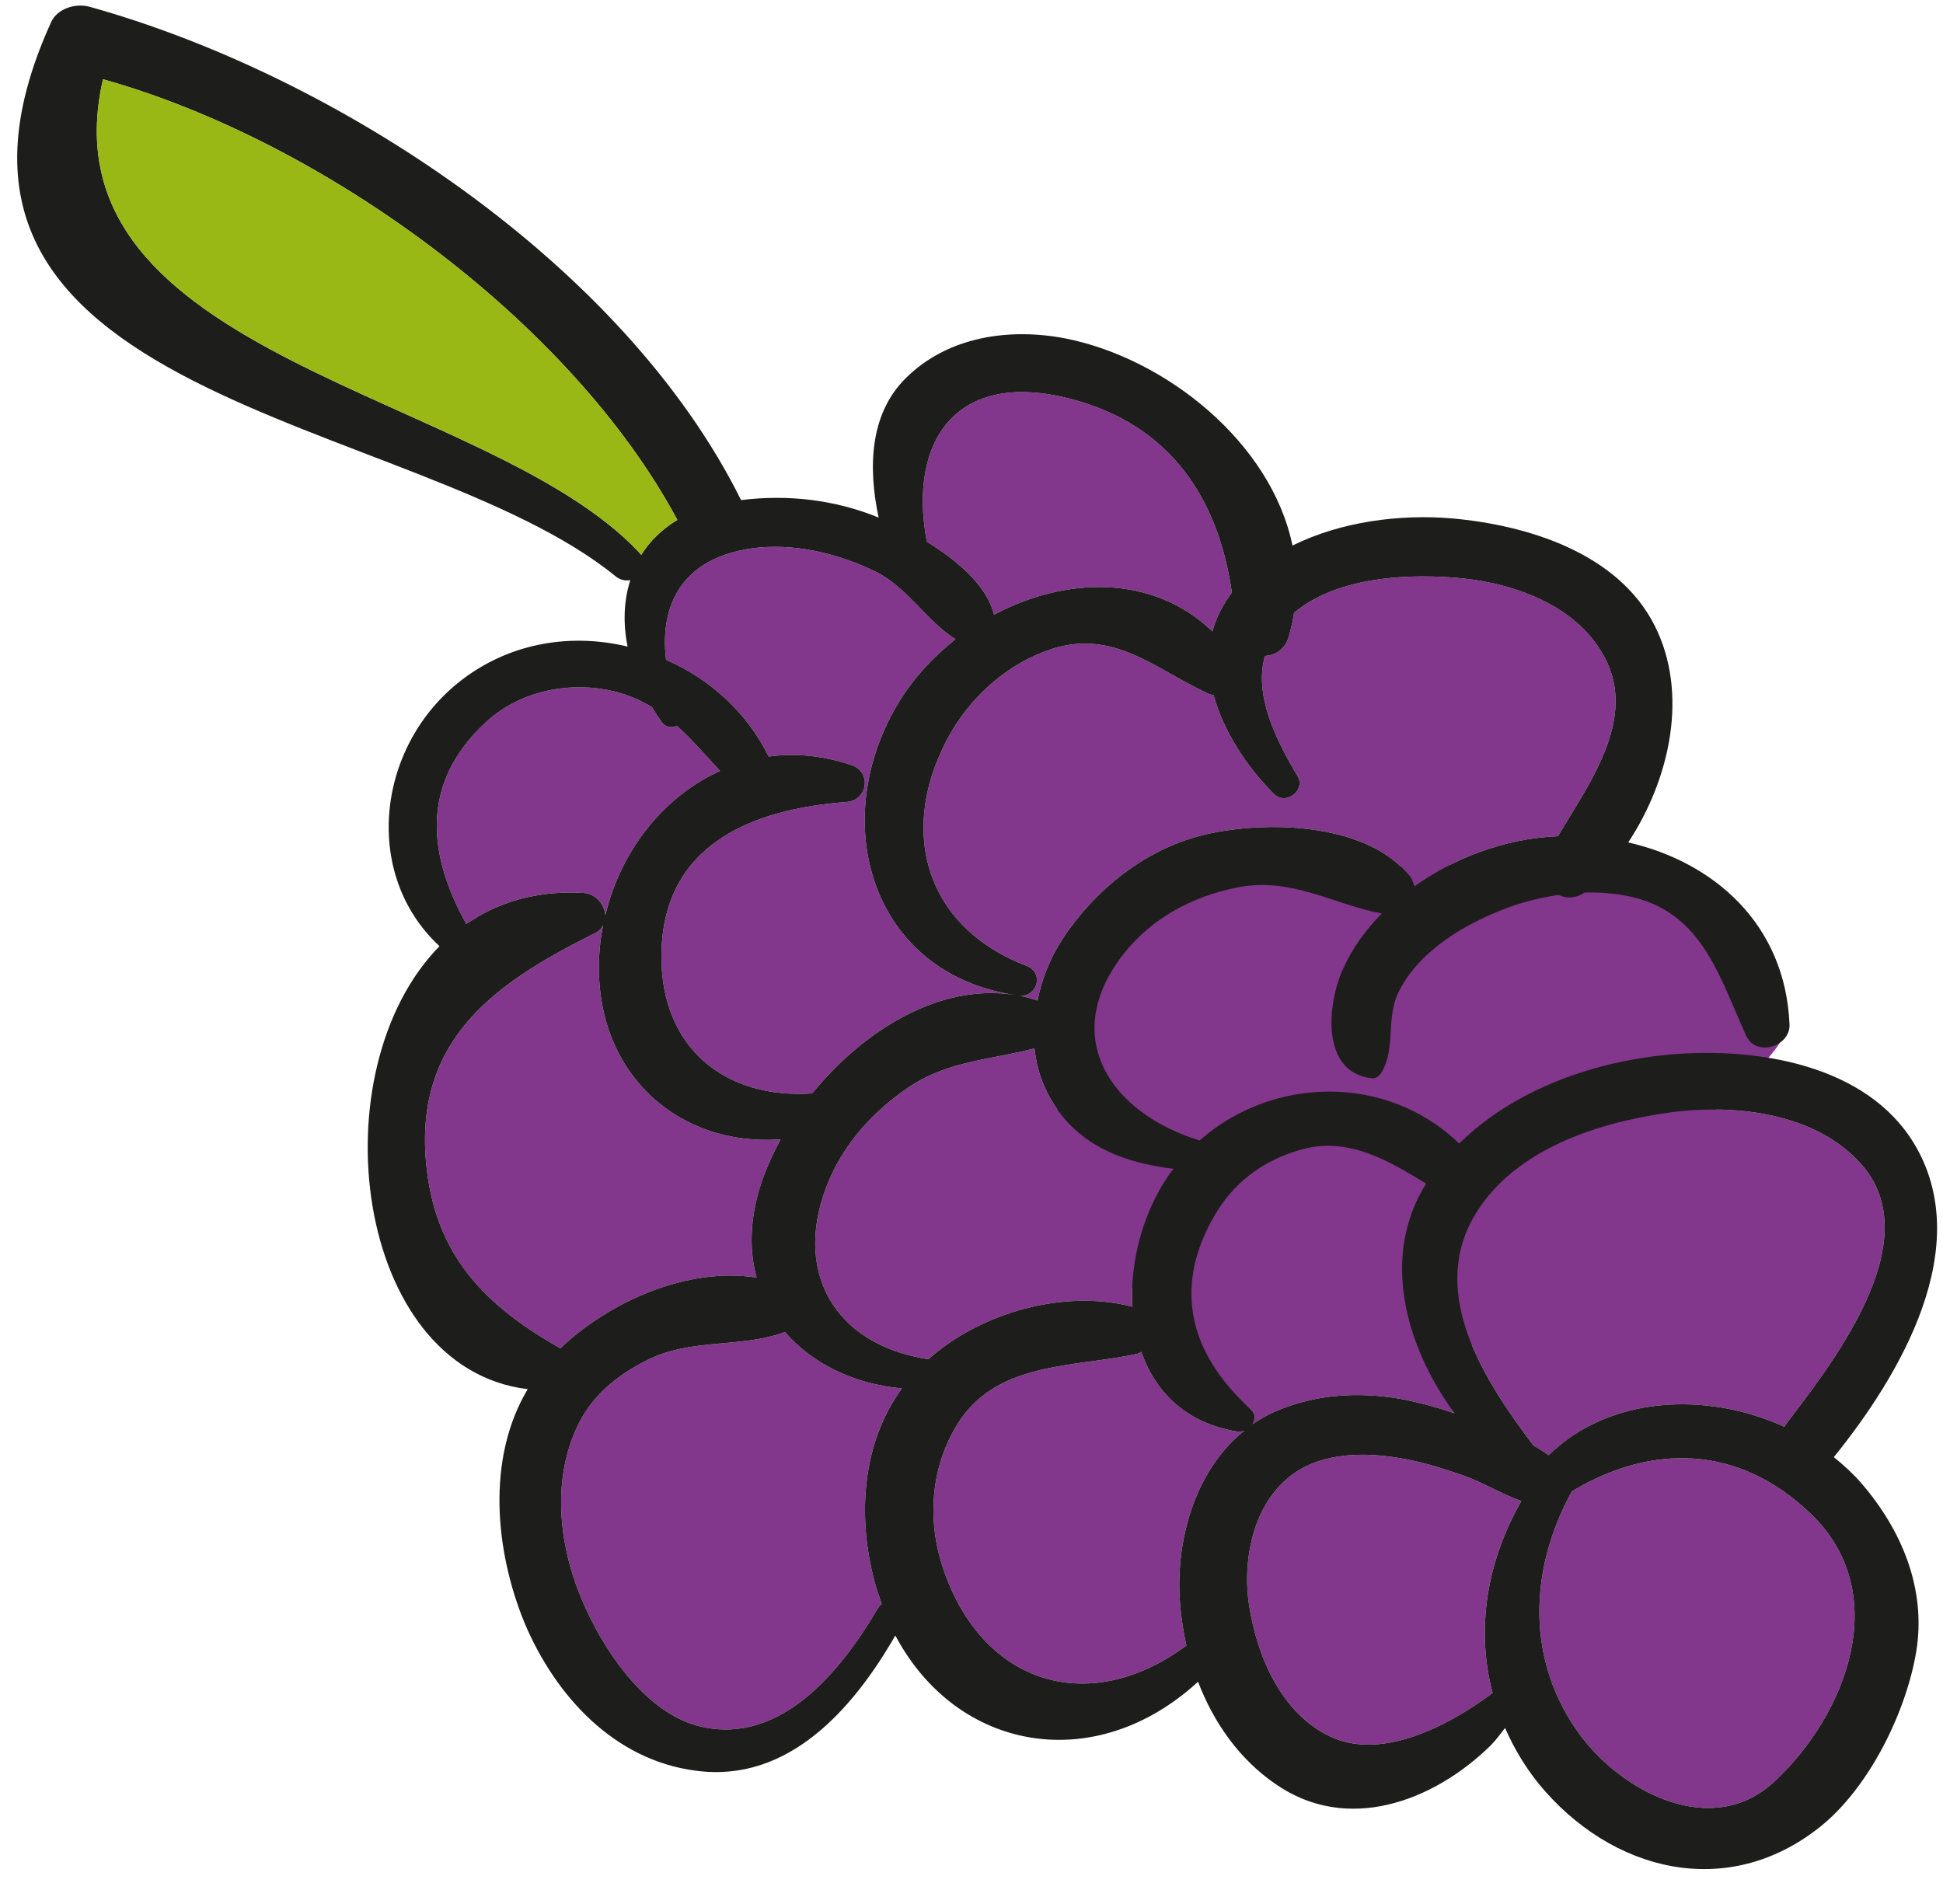 <svg xmlns="http://www.w3.org/2000/svg" width="50" height="49" viewBox="0 0 50 49" fill="none">
<path d="M39.15 38.63C38.27 40.16 37.97 41.91 38.41 43.57C37.16 44.5 35.49 45.3 34.21 44.68C32.99 44.09 32.35 42.67 32.14 41.29C31.96 40.07 32.28 38.55 33.4 37.85C34.09 37.42 35 37.38 35.79 37.49C36.43 37.57 37.05 37.76 37.65 37.97C38.14 38.14 38.64 38.45 39.15 38.63Z" fill="#82368C"/>
<path d="M37.43 36.37C36.98 36.22 36.52 36.09 36.04 36C34.92 35.81 33.81 35.88 32.76 36.35C32.57 36.44 32.4 36.54 32.23 36.65C32.31 36.53 32.31 36.38 32.18 36.26C30.56 34.8 24.33 29.933 28.707 23.061C29.227 22.231 40.043 22.314 40.973 22.094C42.123 21.834 45.452 24.741 45.808 26.827C44.628 28.708 36.17 34.65 37.43 36.37Z" fill="#82368C"/>
<path d="M30.2 30.08C30.18 30.11 30.15 30.14 30.12 30.18C29.44 31.13 29.07 32.43 29.14 33.63C27.4 33.17 25.25 33.77 23.89 34.98C21.45 34.61 20.35 32.68 21.34 30.36C21.76 29.38 22.5 28.58 23.37 27.99C24.4 27.29 25.5 27.28 26.62 26.98C26.66 27.32 26.74 27.67 26.89 27.99C27.53 29.4 28.8 29.91 30.2 30.08Z" fill="#82368C"/>
<path d="M31.83 36.84C31.9 36.85 31.96 36.84 32.02 36.82C30.81 37.79 30.3 39.47 30.35 40.99C30.37 41.44 30.43 41.9 30.53 42.35C27.97 44.24 25.19 43.31 24.23 40.24C23.86 39.05 23.97 37.75 24.62 36.68C25.62 35.02 27.64 35.2 29.27 34.84C29.31 34.83 29.34 34.81 29.37 34.79C29.73 35.82 30.51 36.62 31.83 36.84Z" fill="#82368C"/>
<path d="M22.69 41.28C22.66 41.31 22.62 41.34 22.59 41.39C21.67 42.96 20.13 44.9 18.06 44.44C16.61 44.12 15.5 42.43 14.97 41.16C14.37 39.74 14.19 38.03 14.9 36.62C15.28 35.87 15.92 35.37 16.66 35C17.79 34.43 19.08 34.7 20.2 34.28C20.9 35.09 21.97 35.62 23.21 35.73C22.17 37.16 22.06 39.04 22.51 40.72C22.56 40.91 22.63 41.1 22.69 41.28Z" fill="#82368C"/>
<path d="M15.42 24.6C15.26 27.59 17.44 29.52 20.09 29.32C19.91 29.65 19.76 29.98 19.64 30.3C19.3 31.25 19.26 32.12 19.47 32.88C17.73 32.6 15.71 33.47 14.42 34.7C12.52 33.62 11.17 32.33 10.96 29.88C10.69 26.69 12.8 25.27 15.3 24.02C15.41 23.97 15.48 23.89 15.52 23.81C15.47 24.07 15.43 24.33 15.42 24.6Z" fill="#82368C"/>
<path d="M17.42 18.68C17.81 19.03 18.16 19.44 18.53 19.84C17.07 20.5 15.97 21.9 15.58 23.55C15.55 23.27 15.33 23 15.02 22.98C13.81 22.91 12.81 23.22 12 23.78C11.02 22.02 10.79 20.16 12.51 18.58C13.34 17.82 14.52 17.55 15.6 17.75C16.05 17.83 16.43 17.99 16.78 18.2C16.86 18.34 16.95 18.47 17.04 18.6C17.13 18.72 17.3 18.74 17.42 18.68Z" fill="#82368C"/>
<path d="M26.14 25.61C24.19 25.28 22.21 26.53 20.9 28.14C18.66 28.29 17.01 26.97 17.02 24.6C17.03 21.74 19.35 20.82 21.78 20.64C22.33 20.6 22.44 19.87 21.91 19.69C21.17 19.44 20.46 19.38 19.78 19.47C19.22 18.33 18.26 17.47 17.14 16.98C16.96 15.49 17.62 14.28 19.54 14.09C20.58 14 21.63 14.27 22.55 14.72C23.34 15.11 23.88 16.02 24.59 16.45C24.02 16.9 23.52 17.44 23.15 18.04C21.27 21.09 22.38 25.05 26.14 25.61Z" fill="#82368C"/>
<path d="M31.7 15.25C31.46 15.57 31.29 15.91 31.2 16.25C29.65 14.76 27.4 14.85 25.58 15.82C25.39 15.05 24.61 14.41 23.85 13.94C23.36 11.33 24.62 9.51 27.53 10.26C30.15 10.93 31.36 12.87 31.7 15.25Z" fill="#82368C"/>
<path d="M41.19 16.74C42.22 18.37 40.95 20.08 40.09 21.52C39.4 21.55 38.72 21.69 38.07 21.93C37.49 22.14 36.92 22.44 36.4 22.81C36.37 22.72 36.34 22.63 36.29 22.56C35.2 21.2 32.74 21.12 31.18 21.44C29.59 21.76 28.22 22.83 27.34 24.17C27.04 24.63 26.81 25.18 26.7 25.75C26.55 25.7 26.41 25.66 26.26 25.63C26.71 25.63 26.87 25.02 26.4 24.85C23.71 23.81 23.09 21.22 24.49 18.82C25.06 17.85 25.99 17.05 27.07 16.7C28.67 16.19 29.73 17.22 31.07 17.84C31.12 17.87 31.18 17.88 31.23 17.89C31.49 18.84 32.1 19.75 32.78 20.43C33.09 20.74 33.61 20.34 33.39 19.97C32.81 19 32.27 17.88 32.55 16.88C32.81 16.87 33.06 16.72 33.16 16.4C33.22 16.19 33.27 15.98 33.3 15.77C34.37 14.88 36.05 14.77 37.35 14.86C38.76 14.95 40.41 15.48 41.19 16.74Z" fill="#82368C"/>
<path d="M47.93 30C49.63 31.99 47.09 35.16 45.93 36.69C45.93 36.7 45.93 36.71 45.92 36.72C43.93 35.81 41.43 35.91 39.85 37.45C39.73 37.36 39.6 37.28 39.46 37.2C38.19 35.52 36.8 33.35 37.9 31.36C38.86 29.64 41 28.92 42.83 28.65C44.53 28.39 46.73 28.6 47.93 30Z" fill="#82368C"/>
<path d="M46.61 38.97C48.71 41 47.53 44.11 45.66 45.85C44.07 47.33 41.79 46.14 40.69 44.69C39.25 42.77 39.34 40.39 40.45 38.38C42.51 37.14 44.76 37.18 46.61 38.97Z" fill="#82368C"/>
<path d="M26.26 25.63C26.41 25.66 26.55 25.7 26.7 25.75C26.81 25.18 27.04 24.63 27.34 24.17C28.22 22.83 29.59 21.76 31.18 21.44C32.74 21.12 35.2 21.2 36.29 22.56C36.34 22.63 36.37 22.72 36.4 22.81C36.92 22.44 37.49 22.14 38.07 21.93C38.72 21.69 39.4 21.55 40.09 21.52C40.95 20.08 42.22 18.37 41.19 16.74C40.41 15.48 38.76 14.95 37.35 14.86C36.05 14.77 34.37 14.88 33.3 15.77C33.27 15.98 33.22 16.19 33.16 16.4C33.06 16.72 32.81 16.87 32.55 16.88C32.27 17.88 32.81 19 33.39 19.97C33.61 20.34 33.09 20.74 32.78 20.43C32.1 19.75 31.49 18.84 31.23 17.89C31.18 17.88 31.12 17.87 31.07 17.84C29.73 17.22 28.67 16.19 27.07 16.7C25.99 17.05 25.06 17.85 24.49 18.82C23.09 21.22 23.71 23.81 26.4 24.85C26.87 25.02 26.71 25.63 26.26 25.63ZM26.14 25.61C22.38 25.05 21.27 21.09 23.15 18.04C23.52 17.44 24.02 16.9 24.59 16.45C23.88 16.02 23.34 15.11 22.55 14.72C21.63 14.27 20.58 14 19.54 14.09C17.62 14.28 16.96 15.49 17.14 16.98C18.26 17.47 19.22 18.33 19.78 19.47C20.46 19.38 21.17 19.44 21.91 19.69C22.44 19.87 22.33 20.6 21.78 20.64C19.35 20.82 17.03 21.74 17.02 24.6C17.01 26.97 18.66 28.29 20.9 28.14C22.21 26.53 24.19 25.28 26.14 25.61ZM49.25 29.42C50.86 32.08 48.89 35.4 47.19 37.5C47.44 37.7 47.68 37.92 47.89 38.16C48.93 39.36 49.58 40.89 49.31 42.51C49.05 44.07 48.09 46.02 46.83 47.02C44.44 48.92 41.46 48.17 39.6 45.91C39.23 45.45 38.95 44.97 38.73 44.47C38.61 44.62 38.5 44.78 38.36 44.92C36.89 46.36 34.67 47.2 32.82 45.91C31.89 45.27 31.23 44.33 30.83 43.28C28.17 45.72 24.62 45.07 23.04 42.09C21.96 43.97 20.29 45.89 17.91 45.57C15.8 45.3 14.29 43.64 13.5 41.77C12.74 39.92 12.51 37.54 13.58 35.75C9.1 35.21 8.17 27.55 11.31 24.35C9.29 22.48 9.69 19.11 11.96 17.44C13.21 16.52 14.74 16.3 16.15 16.64C16.03 16.04 16.05 15.46 16.22 14.93C16.09 14.95 15.96 14.93 15.84 14.83C10.65 10.6 -3.15 10.38 1.32 0.56C1.48 0.22 1.94 0.08 2.29 0.17C8.66 1.94 16.06 6.8 19.07 12.87C20.27 12.72 21.49 12.86 22.61 13.32C22.34 12.05 22.37 10.66 23.31 9.73C24.39 8.66 25.97 8.43 27.42 8.71C29.99 9.22 32.71 11.38 33.26 14.04C34.51 13.42 36.02 13.23 37.35 13.34C39.29 13.51 41.63 14.22 42.58 16.1C43.46 17.84 42.98 20.04 41.9 21.68C44.09 22.18 45.94 23.77 46.05 26.36C46.08 26.93 45.19 27.21 44.94 26.66C44.29 25.27 43.88 23.65 42.21 23.14C41.74 23 41.26 22.96 40.78 22.97C40.55 23.12 40.31 23.13 40.11 23.03C39.66 23.1 39.22 23.2 38.8 23.36C37.74 23.75 36.55 24.44 36.01 25.49C35.64 26.2 35.94 26.96 35.54 27.62C35.49 27.69 35.4 27.76 35.31 27.75C33.98 27.61 34.15 25.84 34.56 24.94C34.8 24.4 35.15 23.92 35.56 23.51C34.3 23.27 33.22 22.56 31.83 22.84C30.69 23.07 29.65 23.62 28.92 24.54C27.25 26.66 28.55 28.64 30.87 29.35C32.75 27.69 35.69 27.63 37.55 29.43C38.99 28.01 41.09 27.29 43.08 27.13C45.23 26.96 48.02 27.4 49.25 29.42ZM45.93 36.69C47.09 35.16 49.63 31.99 47.93 30C46.73 28.6 44.53 28.39 42.83 28.65C41 28.92 38.86 29.64 37.9 31.36C36.8 33.35 38.19 35.52 39.46 37.2C39.6 37.28 39.73 37.36 39.85 37.45C41.43 35.91 43.93 35.81 45.92 36.72C45.93 36.71 45.93 36.7 45.93 36.69ZM45.66 45.85C47.53 44.11 48.71 41 46.61 38.97C44.76 37.18 42.51 37.14 40.45 38.38C39.34 40.39 39.25 42.77 40.69 44.69C41.79 46.14 44.07 47.33 45.66 45.85ZM38.41 43.57C37.97 41.91 38.27 40.16 39.15 38.63C38.64 38.45 38.14 38.14 37.65 37.97C37.05 37.76 36.43 37.57 35.79 37.49C35 37.38 34.09 37.42 33.4 37.85C32.28 38.55 31.96 40.07 32.14 41.29C32.35 42.67 32.99 44.09 34.21 44.68C35.49 45.3 37.16 44.5 38.41 43.57ZM36.04 36C36.52 36.09 36.98 36.22 37.43 36.37C36.17 34.65 35.52 32.34 36.7 30.46C35.76 29.89 34.77 29.29 33.62 29.55C32.69 29.77 31.86 30.31 31.34 31.14C30.16 33.03 30.56 34.8 32.18 36.26C32.31 36.38 32.31 36.53 32.23 36.65C32.4 36.54 32.57 36.44 32.76 36.35C33.81 35.88 34.92 35.81 36.04 36ZM32.02 36.82C31.96 36.84 31.9 36.85 31.83 36.84C30.51 36.62 29.73 35.82 29.37 34.79C29.34 34.81 29.31 34.83 29.27 34.84C27.64 35.2 25.62 35.02 24.62 36.68C23.97 37.75 23.86 39.05 24.23 40.24C25.19 43.31 27.97 44.24 30.53 42.35C30.43 41.9 30.37 41.44 30.35 40.99C30.3 39.47 30.81 37.79 32.02 36.82ZM31.2 16.25C31.29 15.91 31.46 15.57 31.7 15.25C31.36 12.87 30.15 10.93 27.53 10.26C24.62 9.51 23.36 11.33 23.85 13.94C24.61 14.41 25.39 15.05 25.58 15.82C27.4 14.85 29.65 14.76 31.2 16.25ZM30.12 30.18C30.15 30.14 30.18 30.11 30.2 30.08C28.8 29.91 27.53 29.4 26.89 27.99C26.74 27.67 26.66 27.32 26.62 26.98C25.5 27.28 24.4 27.29 23.37 27.99C22.5 28.58 21.76 29.38 21.34 30.36C20.35 32.68 21.45 34.61 23.89 34.98C25.25 33.77 27.4 33.17 29.14 33.63C29.07 32.43 29.44 31.13 30.12 30.18ZM22.59 41.39C22.62 41.34 22.66 41.31 22.69 41.28C22.63 41.1 22.56 40.91 22.51 40.72C22.06 39.04 22.17 37.16 23.21 35.73C21.97 35.62 20.9 35.09 20.2 34.28C19.08 34.7 17.79 34.43 16.66 35C15.92 35.37 15.28 35.87 14.9 36.62C14.19 38.03 14.37 39.74 14.97 41.16C15.5 42.43 16.61 44.12 18.06 44.44C20.13 44.9 21.67 42.96 22.59 41.39ZM20.09 29.32C17.44 29.52 15.26 27.59 15.42 24.6C15.43 24.33 15.47 24.07 15.52 23.81C15.48 23.89 15.41 23.97 15.3 24.02C12.8 25.27 10.69 26.69 10.96 29.88C11.17 32.33 12.52 33.62 14.42 34.7C15.71 33.47 17.73 32.6 19.47 32.88C19.26 32.12 19.3 31.25 19.64 30.3C19.76 29.98 19.91 29.65 20.09 29.32ZM18.53 19.84C18.16 19.44 17.81 19.03 17.42 18.68C17.3 18.74 17.13 18.72 17.04 18.6C16.95 18.47 16.86 18.34 16.78 18.2C16.43 17.99 16.05 17.83 15.6 17.75C14.52 17.55 13.34 17.82 12.51 18.58C10.79 20.16 11.02 22.02 12 23.78C12.81 23.22 13.81 22.91 15.02 22.98C15.33 23 15.55 23.27 15.58 23.55C15.97 21.9 17.07 20.5 18.53 19.84ZM16.5 14.28C16.72 13.93 17.03 13.62 17.43 13.38C14.68 8.25 8.3 3.62 2.65 2.04C1.01 9.23 12.55 10.05 16.45 14.22C16.47 14.24 16.48 14.26 16.5 14.28Z" fill="#1D1D1B"/>
<path d="M17.43 13.38C17.03 13.62 16.72 13.93 16.5 14.28C16.48 14.26 16.47 14.24 16.45 14.22C12.55 10.05 1.01 9.23 2.65 2.04C8.3 3.62 14.68 8.25 17.43 13.38Z" fill="#99B815"/>
</svg>
